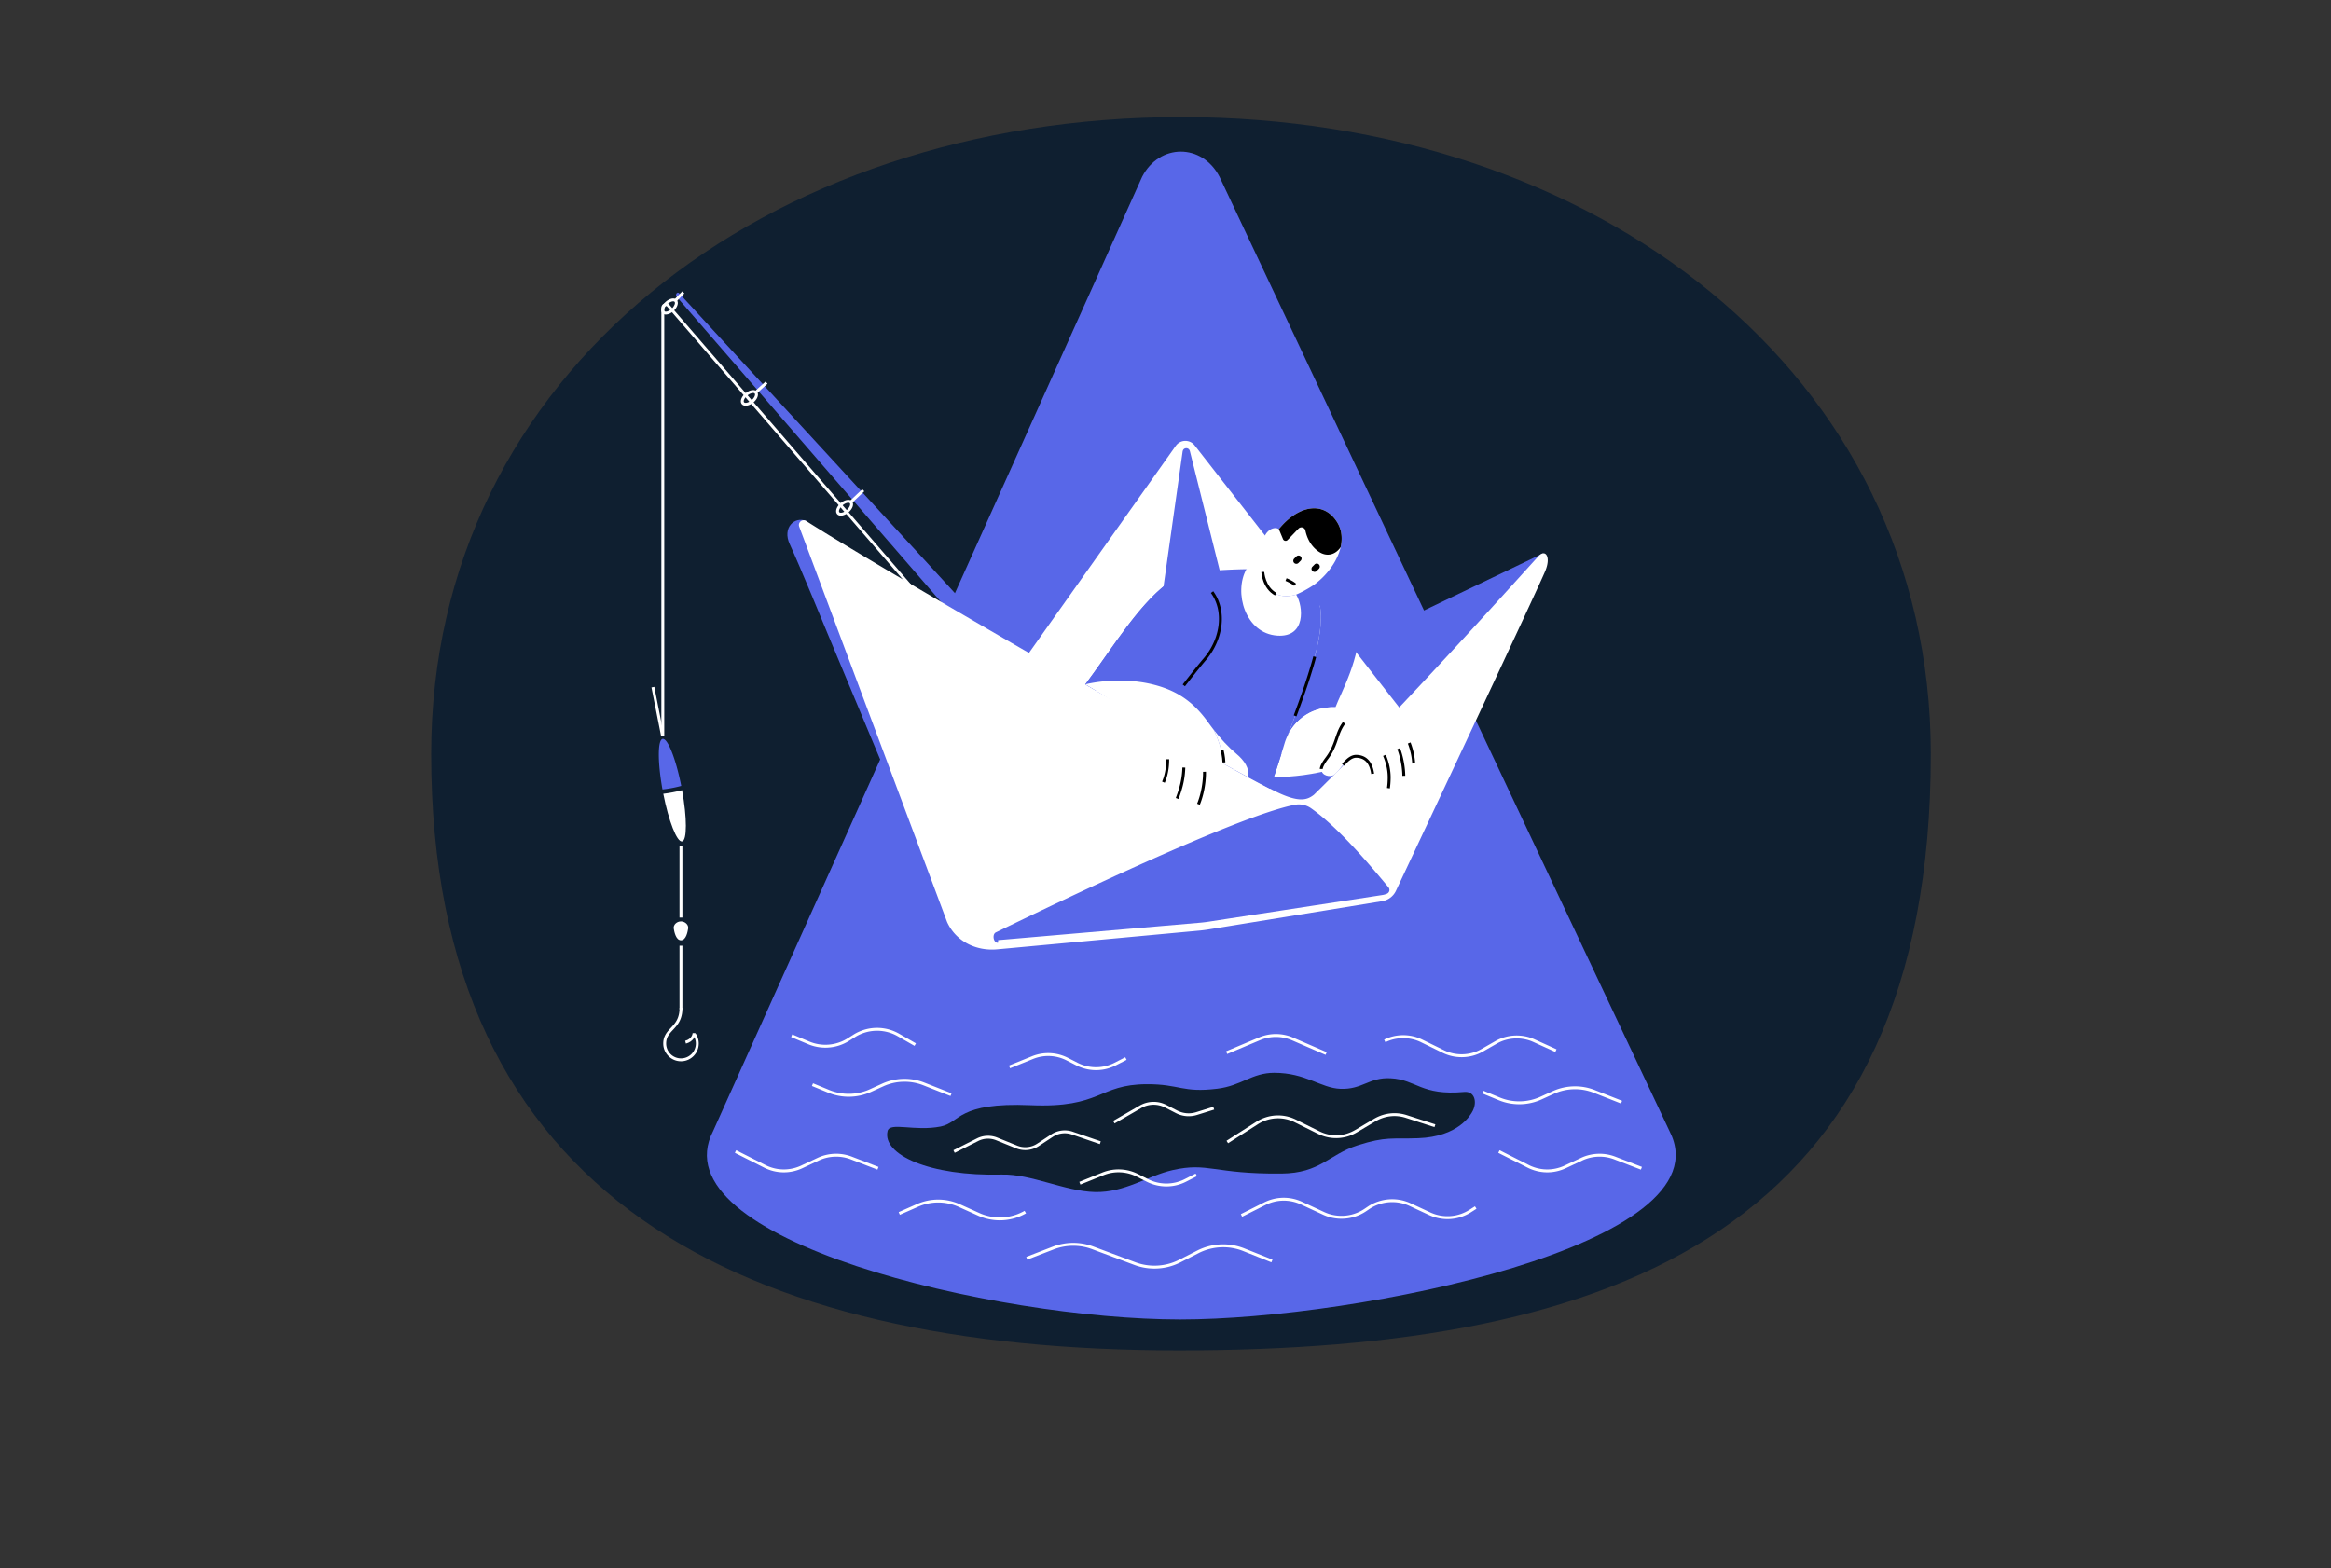 <svg xmlns="http://www.w3.org/2000/svg" width="1840" height="1238" fill="none" viewBox="0 0 1840 1238">
  <rect x="0" y="0" width="1840" height="1238" fill="#333333" stroke="none"/>
  <path fill="#0F1F30" d="M1524.09 595.315c0 374.324-244.95 470.855-593.684 470.855-343.644 0-590.026-119.37-590.026-470.855 0-301 264.985-502.884 591.858-502.884 326.872 0 591.852 201.884 591.852 502.884Z"/>
  <path fill="#5867E8" d="M1317.8 892.915 962.621 139.528c-13.703-26.399-47.349-26.399-61.052 0L562.94 892.915c-44.59 85.94 222.994 148.805 368.737 148.805 138.853 0 432.663-59.099 386.123-148.805Z"/>
  <path fill="#0F1F30" d="M700.601 893.029c1.728-7.51 21.419.47 41.899-3.64 15.729-3.148 13.108-19.279 70.954-16.806 56.141 2.393 53.279-16.439 91.687-16.588 26.318-.103 27.99 6.972 55.762 3.56 18.992-2.323 27.315-12.558 44.907-12.558 24.94 0 36.76 12.032 52.19 12.65 17.54.698 22.45-9.216 39.66-8.346 20.64 1.042 23.86 13.921 58.17 10.819 7.95-.721 10.35 7.498 6.77 14.802-1.74 3.537-11.4 20.503-43.12 21.694-20.56.767-25.24-1.591-47.92 5.655-22.69 7.258-29.31 22.003-60.1 22.278-53.693.492-57.597-9.17-86.045-2.691-19.508 4.454-37.412 17.79-61.075 17.252-23.663-.538-50.485-14.367-73.576-13.783-57.216 1.477-94.422-15.809-90.163-34.298Z"/>
  <path fill="#fff" d="M651.535 827.158c-4.591 0-9.193-.893-13.543-2.713l-13.497-5.644.882-2.118 13.497 5.644a32.866 32.866 0 0 0 30.165-2.507l4.579-2.885a35.059 35.059 0 0 1 36.187-.744l13.199 7.567-1.133 1.981-13.199-7.567a32.762 32.762 0 0 0-33.829.698l-4.579 2.885a35.1 35.1 0 0 1-18.729 5.403Zm502.215 7.498c-5.11 0-10.25-1.134-14.91-3.412l-17.28-8.448c-8.63-4.225-19.34-4.202-27.95.068l-1.02-2.049c9.37-4.648 20.57-4.671 29.98-.08l17.28 8.449c9.28 4.544 20.58 4.201 29.49-.893l11.15-6.365c9.22-5.266 21.01-5.793 30.79-1.351l17.39 7.899-.95 2.083-17.39-7.899c-9.11-4.132-20.11-3.652-28.71 1.26l-11.15 6.365c-5.08 2.907-10.9 4.373-16.72 4.373Zm-107.4-1.831-26.59-11.517a32.045 32.045 0 0 0-24.994-.126l-26.044 10.967-.893-2.106 26.044-10.967c8.527-3.595 18.297-3.549 26.787.125l26.59 11.517-.9 2.107Zm-181.186 12.043a34.226 34.226 0 0 1-15.557-3.732l-7.659-3.903a31.91 31.91 0 0 0-26.467-1.168l-18.191 7.338-.859-2.129 18.191-7.338a34.206 34.206 0 0 1 28.368 1.259l7.658 3.904c9.09 4.636 19.943 4.636 29.044 0l8.551-4.362 1.042 2.038-8.551 4.361a34.16 34.16 0 0 1-15.57 3.732Zm55.523 91.813a34.233 34.233 0 0 1-15.558-3.732l-7.658-3.904a31.92 31.92 0 0 0-26.468-1.168l-18.191 7.338-.858-2.129 18.19-7.338a34.214 34.214 0 0 1 28.368 1.259l7.659 3.904c9.09 4.636 19.954 4.636 29.043 0l8.552-4.362 1.042 2.038-8.552 4.362a34.17 34.17 0 0 1-15.569 3.732Zm-250.744-70.794a42.619 42.619 0 0 1-16.244-3.206l-12.799-5.277.87-2.118 12.799 5.277c10.28 4.248 21.98 4.03 32.1-.583l9.65-4.396c10.452-4.774 22.587-5.095 33.268-.882l21.533 8.483-.835 2.129-21.534-8.483c-10.12-3.983-21.591-3.674-31.482.836l-9.65 4.396a42.717 42.717 0 0 1-17.676 3.824Zm299.466 36.701-1.236-1.934 23.365-14.906c9.592-6.124 21.362-6.777 31.472-1.763l18.49 9.182c9.16 4.544 19.48 4.144 28.33-1.099l14.6-8.644c8.03-4.762 17.27-5.827 26.02-3.01l22.57 7.281-.7 2.175-22.57-7.281c-8.12-2.622-16.69-1.626-24.16 2.805l-14.59 8.643c-9.39 5.563-20.8 5.998-30.52 1.179l-18.49-9.181c-9.38-4.66-20.31-4.042-29.216 1.648l-23.365 14.905Zm-89.591-15.626-1.145-1.98 20.869-12.067a22.061 22.061 0 0 1 21.179-.526l8.517 4.384a19.711 19.711 0 0 0 14.963 1.294l13.531-4.213.687 2.187-13.531 4.213c-5.576 1.74-11.494 1.224-16.692-1.443l-8.528-4.384c-6.022-3.103-13.119-2.92-18.981.469l-20.869 12.066Zm-126.202 23.216-1.031-2.049 18.569-9.353a19.42 19.42 0 0 1 16.038-.653l15.684 6.354a17.139 17.139 0 0 0 15.867-1.568l11.013-7.258c4.991-3.297 11.356-4.099 17-2.152l22.152 7.612-.744 2.164-22.152-7.613a17.215 17.215 0 0 0-14.997 1.901l-11.013 7.257a19.452 19.452 0 0 1-17.984 1.786l-15.684-6.353a17.153 17.153 0 0 0-14.15.572l-18.568 9.353Zm-134.891 15.409c-5.335 0-10.658-1.248-15.592-3.743l-23.068-11.654 1.031-2.049 23.067 11.654c8.918 4.51 19.221 4.659 28.277.423l12.901-6.044c8.483-3.973 18.351-4.328 27.098-.962l21.018 8.082-.824 2.141-21.019-8.082c-8.162-3.137-17.378-2.816-25.299.904l-12.902 6.045c-4.694 2.186-9.697 3.285-14.688 3.285Zm580.505-53.771c-5.53 0-11.05-1.064-16.24-3.205l-12.8-5.278.87-2.117 12.8 5.277c10.28 4.247 21.98 4.03 32.1-.584l9.65-4.396c10.46-4.773 22.59-5.094 33.27-.881l21.53 8.483-.83 2.129-21.53-8.483c-10.12-3.984-21.6-3.686-31.49.836l-9.65 4.396c-5.58 2.553-11.63 3.823-17.68 3.823Zm22.12 53.771c-5.33 0-10.65-1.248-15.59-3.743l-23.07-11.654 1.04-2.049 23.06 11.654c8.92 4.51 19.22 4.659 28.28.423l12.9-6.044c8.48-3.973 18.36-4.328 27.1-.962l21.02 8.082-.83 2.141-21.02-8.082c-8.16-3.137-17.37-2.816-25.3.904l-12.9 6.045c-4.69 2.186-9.69 3.285-14.69 3.285Zm-432.142 37.87a41.588 41.588 0 0 1-17.046-3.652l-15.455-6.972a39.264 39.264 0 0 0-31.928-.137l-14.47 6.376-.928-2.095 14.47-6.376a41.571 41.571 0 0 1 33.795.137l15.454 6.972c11.437 5.163 24.774 4.51 35.649-1.752l1.145 1.981a41.46 41.46 0 0 1-20.686 5.518Zm353.412-.961c-4.96 0-9.93-1.076-14.6-3.24l-15.48-7.189c-10.21-4.74-22.34-3.778-31.67 2.507l-2.6 1.751c-10 6.732-23 7.762-33.93 2.679l-17.36-8.059c-9.02-4.19-19.29-4.03-28.173.446l-18.316 9.227-1.031-2.049 18.317-9.227c9.513-4.785 20.503-4.957 30.163-.469l17.36 8.059c10.21 4.74 22.34 3.789 31.69-2.496l2.59-1.751c10-6.732 22.99-7.762 33.92-2.69l15.48 7.189c10.05 4.671 21.64 3.904 30.99-2.061l4.31-2.736 1.22 1.935-4.3 2.736c-5.67 3.606-12.12 5.438-18.58 5.438Zm-231.343 39.044c-5.335 0-10.681-.93-15.764-2.835l-33.382-12.467a42.753 42.753 0 0 0-30.406.172l-20.824 8.048-.824-2.141 20.824-8.048a45.082 45.082 0 0 1 32.031-.183l33.382 12.467c11.185 4.177 23.709 3.477 34.356-1.923l14.47-7.35a45.152 45.152 0 0 1 37.125-1.671l22.175 8.849-.85 2.129-22.172-8.849a42.837 42.837 0 0 0-35.237 1.58l-14.47 7.349a45.189 45.189 0 0 1-20.434 4.873Zm-386.94-420.513h-2.29v-338c0-1.477.848-2.759 2.21-3.343 1.362-.584 2.873-.298 3.938.721L736.81 481.933l-1.728 1.5-208.547-241.448c-.527-.492-1.191-.275-1.385-.195a1.314 1.314 0 0 0-.813 1.237v338Z"/>
  <path fill="#5867E8" d="m1202.37 471.367 15.72-34.538-173.66 83.341-73.075 91.881 36.435 43.033 75.97-33.268 118.61-150.449Z"/>
  <path fill="#fff" d="M928.105 351.977 779.076 562.241l57.205 82.837L994.743 597.1l126.687-16.875-178.374-228.534c-3.812-4.957-11.333-4.82-14.951.286Z"/>
  <path fill="#5867E8" d="m933.543 356.212-18.374 129.877 53.966-10.406-29.914-119.643c-.755-3.045-5.105-2.907-5.678.172ZM673.481 458.854l-37.057-47.508c-9.239-3.961-19.038 5.323-13.074 18.19 8.002 17.264 29.673 70.096 29.673 70.096l88.172 211.157 22.759-49.959-90.473-201.976ZM536.14 231.579c24.545 26.822 206.12 223.726 257.418 280.176-1.328 7.407-11.906 8.334-11.906 8.334L533.988 234.132c-1.179-1.363.561-4.293 2.152-2.553Z"/>
  <path fill="#fff" d="M1037.12 627.494c-5.72 4.419-12.63 6.937-35.67-5.449-98.461-52.924-313.751-177.867-365.038-210.711-3.01-1.923-6.742 1.031-5.563 4.408l116.768 312.242c7.007 15.374 23.125 23.205 39.942 21.499l159.836-14.814c2.221-.229 4.442-.515 6.651-.881l136.984-22.301a14.608 14.608 0 0 0 10.9-8.219c18.9-40.194 113.13-240.693 118.01-252.885 4.43-11.093-.15-16.92-5.32-11.482-6.38 6.754-109.96 122.767-177.5 188.593Z"/>
  <path fill="#5867E8" d="M1094.76 705.614c2.01-.858 2.65-3.377 1.26-5.06-13.99-16.851-39.38-47.165-61.16-62.46a16.724 16.724 0 0 0-12.76-2.724c-44.574 8.574-185.636 76.232-235.995 100.764-3.205 1.557-1.9 8.529 1.66 8.197.046 0 .092-2.072.137-2.072l159.767-13.795c2.221-.206 4.442-.48 6.652-.824l136.909-21.018c1.22-.195 2.41-.538 3.53-1.008Z"/>
  <path fill="#fff" d="m680.664 386.229-9.941 9.381 1.571 1.666 9.941-9.381-1.571-1.666Z"/>
  <path fill="#fff" d="M663.727 407.11c-1.236 0-2.244-.412-2.931-1.213-1.74-2.038-.515-5.839 2.771-8.655 3.297-2.816 7.235-3.423 8.975-1.397.916 1.065 1.053 2.61.401 4.35-.573 1.512-1.695 3.034-3.183 4.305-1.477 1.271-3.171 2.141-4.739 2.473a6.514 6.514 0 0 1-1.294.137Zm5.884-10.189c-1.179 0-2.919.676-4.545 2.061-2.369 2.026-3.285 4.533-2.518 5.426.343.401 1.076.515 2.026.321 1.191-.241 2.542-.962 3.721-1.969 1.179-1.008 2.095-2.233 2.518-3.366.344-.904.344-1.66 0-2.061-.24-.274-.664-.412-1.202-.412Zm-65.309-95.671-8.6 7.764 1.534 1.699 8.6-7.763-1.534-1.7Z"/>
  <path fill="#fff" d="M588.595 320.3c-1.26 0-2.347-.412-3.046-1.27-1.694-2.072-.389-5.85 2.965-8.586 1.512-1.237 3.217-2.072 4.797-2.359 1.832-.331 3.32.081 4.213 1.168.893 1.088.996 2.633.309 4.362-.595 1.488-1.763 2.999-3.274 4.224-1.969 1.614-4.156 2.461-5.964 2.461Zm5.907-10.039a3.74 3.74 0 0 0-.767.08c-1.191.217-2.565.904-3.767 1.877-2.415 1.969-3.388 4.453-2.644 5.369.744.905 3.377.447 5.781-1.522 1.202-.973 2.141-2.187 2.599-3.309.366-.904.378-1.648.046-2.049-.229-.298-.676-.446-1.248-.446Zm-55.949-80.243-6.425 6.624 1.643 1.594 6.425-6.623-1.643-1.595Z"/>
  <path fill="#fff" d="M525.597 248.327c-1.111 0-2.072-.343-2.748-1.076-1.832-1.957-.778-5.804 2.393-8.769 3.171-2.954 7.075-3.743 8.906-1.786 1.82 1.958.779 5.804-2.392 8.769-1.992 1.866-4.282 2.862-6.159 2.862Zm5.781-10.429c-1.179 0-2.965.756-4.579 2.267-2.278 2.129-3.08 4.671-2.278 5.529.801.859 3.4.229 5.666-1.9 2.278-2.129 3.08-4.671 2.278-5.529-.229-.241-.606-.367-1.087-.367Z"/>
  <path fill="#5867E8" d="M530.393 622.159c2.851-.538 5.312-1.121 7.35-1.694-4.259-21.396-10.738-37.835-14.711-37.08-3.972.756-3.984 18.432-.103 39.896a97.154 97.154 0 0 0 7.464-1.122Z"/>
  <path fill="#fff" d="M531.034 625.536c-2.427.458-5.003.881-7.464 1.156 4.258 21.66 10.818 38.385 14.825 37.629 4.007-.755 3.984-18.728 0-40.445-2.381.641-4.934 1.191-7.361 1.66Zm7.625 121.085h-2.29v50.268h2.29v-50.268Zm0-78.956h-2.29v56.736h2.29v-56.736Zm-1.145 74.709c-4.19 0-5.381-7.499-5.667-9.25-.515-3.091 2.542-5.667 5.667-5.667 3.137 0 6.193 2.587 5.667 5.667-.287 1.74-1.363 9.25-5.667 9.25Z"/>
  <path fill="#fff" d="M537.537 837.895c-7.716 0-14.001-6.285-14.001-14.001 0-5.93 3.034-9.17 5.953-12.295 3.389-3.629 6.903-7.372 6.903-15.832h2.29c0 9.364-3.996 13.634-7.51 17.4-2.862 3.068-5.335 5.713-5.335 10.739 0 6.456 5.255 11.711 11.711 11.711 6.457 0 11.712-5.255 11.712-11.711 0-2.347-.687-4.602-1.992-6.537l1.9-1.282a13.942 13.942 0 0 1 2.381 7.819c-.011 7.704-6.296 13.989-14.012 13.989Z"/>
  <path fill="#fff" d="m541.451 823.952-.606-2.21c5.758-1.568 5.861-6.033 5.861-6.067l2.29.023c-.012 2.14-1.614 6.64-7.545 8.254Zm-24.964-281.663-2.246.444 7.606 38.465 2.246-.445-7.606-38.464Z"/>
  <path fill="#5867E8" d="M1016.4 580.717c6.3-12.959 19.67-23.033 37.76-22.323 3.78-10.372 21.17-41.499 17.86-64.601-3.03-21.121-20-28.574-34.44-33.324-1.77-.584-3.46-1.134-5.09-1.66 18.19 17.629 7.7 53.129.74 75.121-5.17 16.359-12.96 36.828-16.83 46.787Z"/>
  <path fill="#fff" d="M1078.7 570.563c9.63-7.315 20.39-6.262 28.6-3.96-16.8-7.533-43.82-7.384-53.14-8.209-20.81-.824-35.38 12.639-40.12 28.334-6.57 21.762-8.65 27.017-8.65 27.017 17.17-.687 28.93-1.626 52.13-7.773 13.13-12.169 5.8-23.72 21.18-35.409Z"/>
  <path fill="#5867E8" d="M1033.23 533.941c6.95-21.991 17.44-57.491-.74-75.121-17.88-5.736-28.89-8.243-48.61-9.433 0 0-45.643.309-56.999 7.464-25.724 16.233-47.372 53.049-70.188 83.467 0 0 110.873 65.104 145.787 82.425 1.25-2.565.99-5.186 2.9-8.987 0 0 2.09-5.255 8.65-27.017a40.366 40.366 0 0 1 2.36-6.01c3.88-9.971 11.67-30.44 16.84-46.788Z"/>
  <path fill="#fff" d="M1122.28 599.137c.6-9.204-4.71-23.548-17.28-34.595-2.22-1.958-4.97-3.595-8.05-4.98-8.21-2.301-18.96-3.354-28.6 3.961-15.38 11.688-10.37 21.144-21.19 35.42-2 2.644-4.21 6.25-4.19 8.162.08 5.724 7.36 6.422 9.57 4.946 5.55-3.698 10.62-15.272 18.37-14.928 16.87.744 12.35 25.437 12.66 28.31.36 3.515 7.51 5.965 11.53 1.443 2.07 3.881 11.32.996 12.5-9.582 4.4.515 7.59-2.748 7.98-11.013 2.02 1.145 6.25-.115 6.7-7.144Z"/>
  <path fill="#5867E8" d="M856.705 540.318s24.555 14.401 54.137 31.413c14.333-18.74 32.672-42.472 40.079-51.115 14.424-16.84 16.187-39.072 5.838-53.141-5.06-6.869-11.482-12.707-23.914-13.074-2.439.71-4.488 1.523-5.953 2.45-25.735 16.233-47.383 53.038-70.187 83.467Z"/>
  <path fill="#fff" d="M957.927 576.012a203.868 203.868 0 0 1-4.007-5.358c-9.73-13.588-20.984-23.571-39.552-29.1-29.559-8.792-57.663-1.237-57.663-1.237 15.157 8.747 58.338 35.352 56.083 54.527-2.496 21.202-1.397 24.189 5.953 25.712-1.74 11.459 4.602 14.539 9.742 13.566-1.866 10.704 9.948 12.1 13.783 4.888 5.129 2.312 9.926.836 11.975-1.523 6.021-6.937 11.322-23.159 11.814-34.286-1.637-15.066-8.105-27.143-8.105-27.143l-.023-.046Z"/>
  <path fill="#fff" d="M976.175 595.325c-6.812-5.712-12.81-12.283-18.248-19.312l.023.045s6.479 12.089 8.105 27.143c6.399 3.492 12.421 6.801 19.186 10.407 1.363-6.846-3.182-13.349-9.066-18.283Z"/>
  <path fill="#000" d="M964.967 601.976c-.125-4.304-1.373-9.444-1.396-9.502l2.221-.549c.057.217 1.316 5.438 1.454 9.982l-2.279.069Z"/>
  <path fill="#fff" d="M1054.99 411.494c-11.24-16.714-31.16-11.596-45.51 6.262-5.59-3.617-15.16 5.392-10.947 13.852a3.154 3.154 0 0 1-.515 3.549s-4.785 15.478 2.562 27.624c7.35 12.135 22.57 6.663 22.57 6.663 7.7-3.297 14.36-7.934 14.36-7.934 17.14-12.798 27.83-34.641 17.48-50.016Z"/>
  <path fill="#000" d="m947.074 635.37-2.118-.858c5.083-12.536 4.694-25.014 4.682-25.14l2.29-.08c.023.527.423 13.096-4.854 26.078Zm-16.805-4.533-2.141-.824c3.423-8.918 4.923-15.89 5.197-24.064l2.29.08c-.286 8.437-1.832 15.627-5.346 24.808Zm-10.853-12.833-2.106-.905c2.953-6.88 3.319-14 3.274-17.641l2.289-.034c.046 3.823-.332 11.31-3.457 18.58Zm177.684 4.453-2.27-.332c.37-2.473.58-5.198.59-8.105.04-7.133-1.96-13.303-3.66-17.218l2.11-.905c1.78 4.122 3.89 10.613 3.84 18.145-.02 3-.22 5.827-.61 8.415Zm9.87-9.914c-.23-11.78-3.95-20.95-3.99-21.041l2.12-.87c.16.389 3.92 9.662 4.16 21.865l-2.29.046Zm7.79-9.72c-.48-8.7-3.43-15.706-3.47-15.775l2.11-.904c.13.297 3.15 7.452 3.65 16.553l-2.29.126Zm-59.77-191.329c-11.24-16.714-31.16-11.596-45.51 6.262l3.29 7.9c.61 1.453 2.51 1.808 3.61.675l8.61-8.987c1.77-1.854 4.91-.984 5.44 1.523 1.03 4.877 3.57 11.505 9.83 16.187 6.77 5.06 13.84 3.068 18-3.079 1.63-7.212.86-14.356-3.27-20.481Zm-19.03 39.313a2.407 2.407 0 0 1-.02-3.389l1.77-1.774c.92-.939 2.45-.939 3.39-.011.93.927.93 2.449.01 3.388l-1.77 1.775a2.38 2.38 0 0 1-3.38.011Zm-14.38-6.355a2.397 2.397 0 0 1-.01-3.388l1.76-1.775a2.404 2.404 0 0 1 3.39-.011c.94.927.94 2.45.01 3.389l-1.76 1.774c-.93.939-2.45.939-3.39.011Zm20.25 162.653c-.01-1.224.63-2.953 1.92-5.151.89-1.511 1.86-2.851 2.51-3.721 4.43-5.838 6.11-10.807 7.76-15.615 1.47-4.304 2.85-8.368 6.03-12.581l1.84 1.385c-2.97 3.927-4.3 7.819-5.69 11.94-1.62 4.751-3.45 10.12-8.11 16.268-.62.813-1.52 2.083-2.36 3.492-1.46 2.484-1.6 3.594-1.6 3.961l-2.3.022Zm40.56 3.996c-.75-5.369-2.65-9.101-5.63-11.082-1.62-1.065-3.6-1.66-5.9-1.763-3.7-.16-6.88 2.954-9.78 6.331l-1.74-1.488c3.28-3.824 6.96-7.35 11.61-7.132 2.73.126 5.1.835 7.07 2.14 3.56 2.359 5.79 6.629 6.64 12.673l-2.27.321Zm-147.027-69.283-1.809-1.408c7.728-9.891 13.28-16.806 16.485-20.549 13.669-15.947 16.096-37.698 5.793-51.711l1.843-1.362c10.933 14.871 8.46 37.813-5.896 54.561-3.182 3.72-8.7 10.612-16.416 20.469Zm88.027 23.777-2.16-.801c4.57-12.25 8.24-22.747 10.9-31.196 1.51-4.774 3.11-9.948 4.57-15.42l2.21.595c-1.47 5.518-3.08 10.715-4.59 15.512-2.68 8.483-6.37 19.015-10.93 31.31Zm-1.85-103.077c-2.3-2.049-6.79-3.893-6.83-3.904l.86-2.118c.19.08 4.89 2.004 7.5 4.316l-1.53 1.706Z"/>
  <path fill="#fff" d="M1000.58 462.769c-7.348-12.146-2.563-27.623-2.563-27.623-6.227 6.731-14.138 14.229-14.138 14.229-10.211 18.237-1.007 50.84 24.491 52.466 22.47 1.431 20.59-22.907 14.78-32.42 0 .011-15.22 5.483-22.57-6.652Z"/>
  <path fill="#000" d="M1006.45 470.097c-10.001-5.426-10.779-17.916-10.814-18.443l2.29-.126c.011.115.755 11.746 9.624 16.554l-1.1 2.015Z"/>
</svg>
